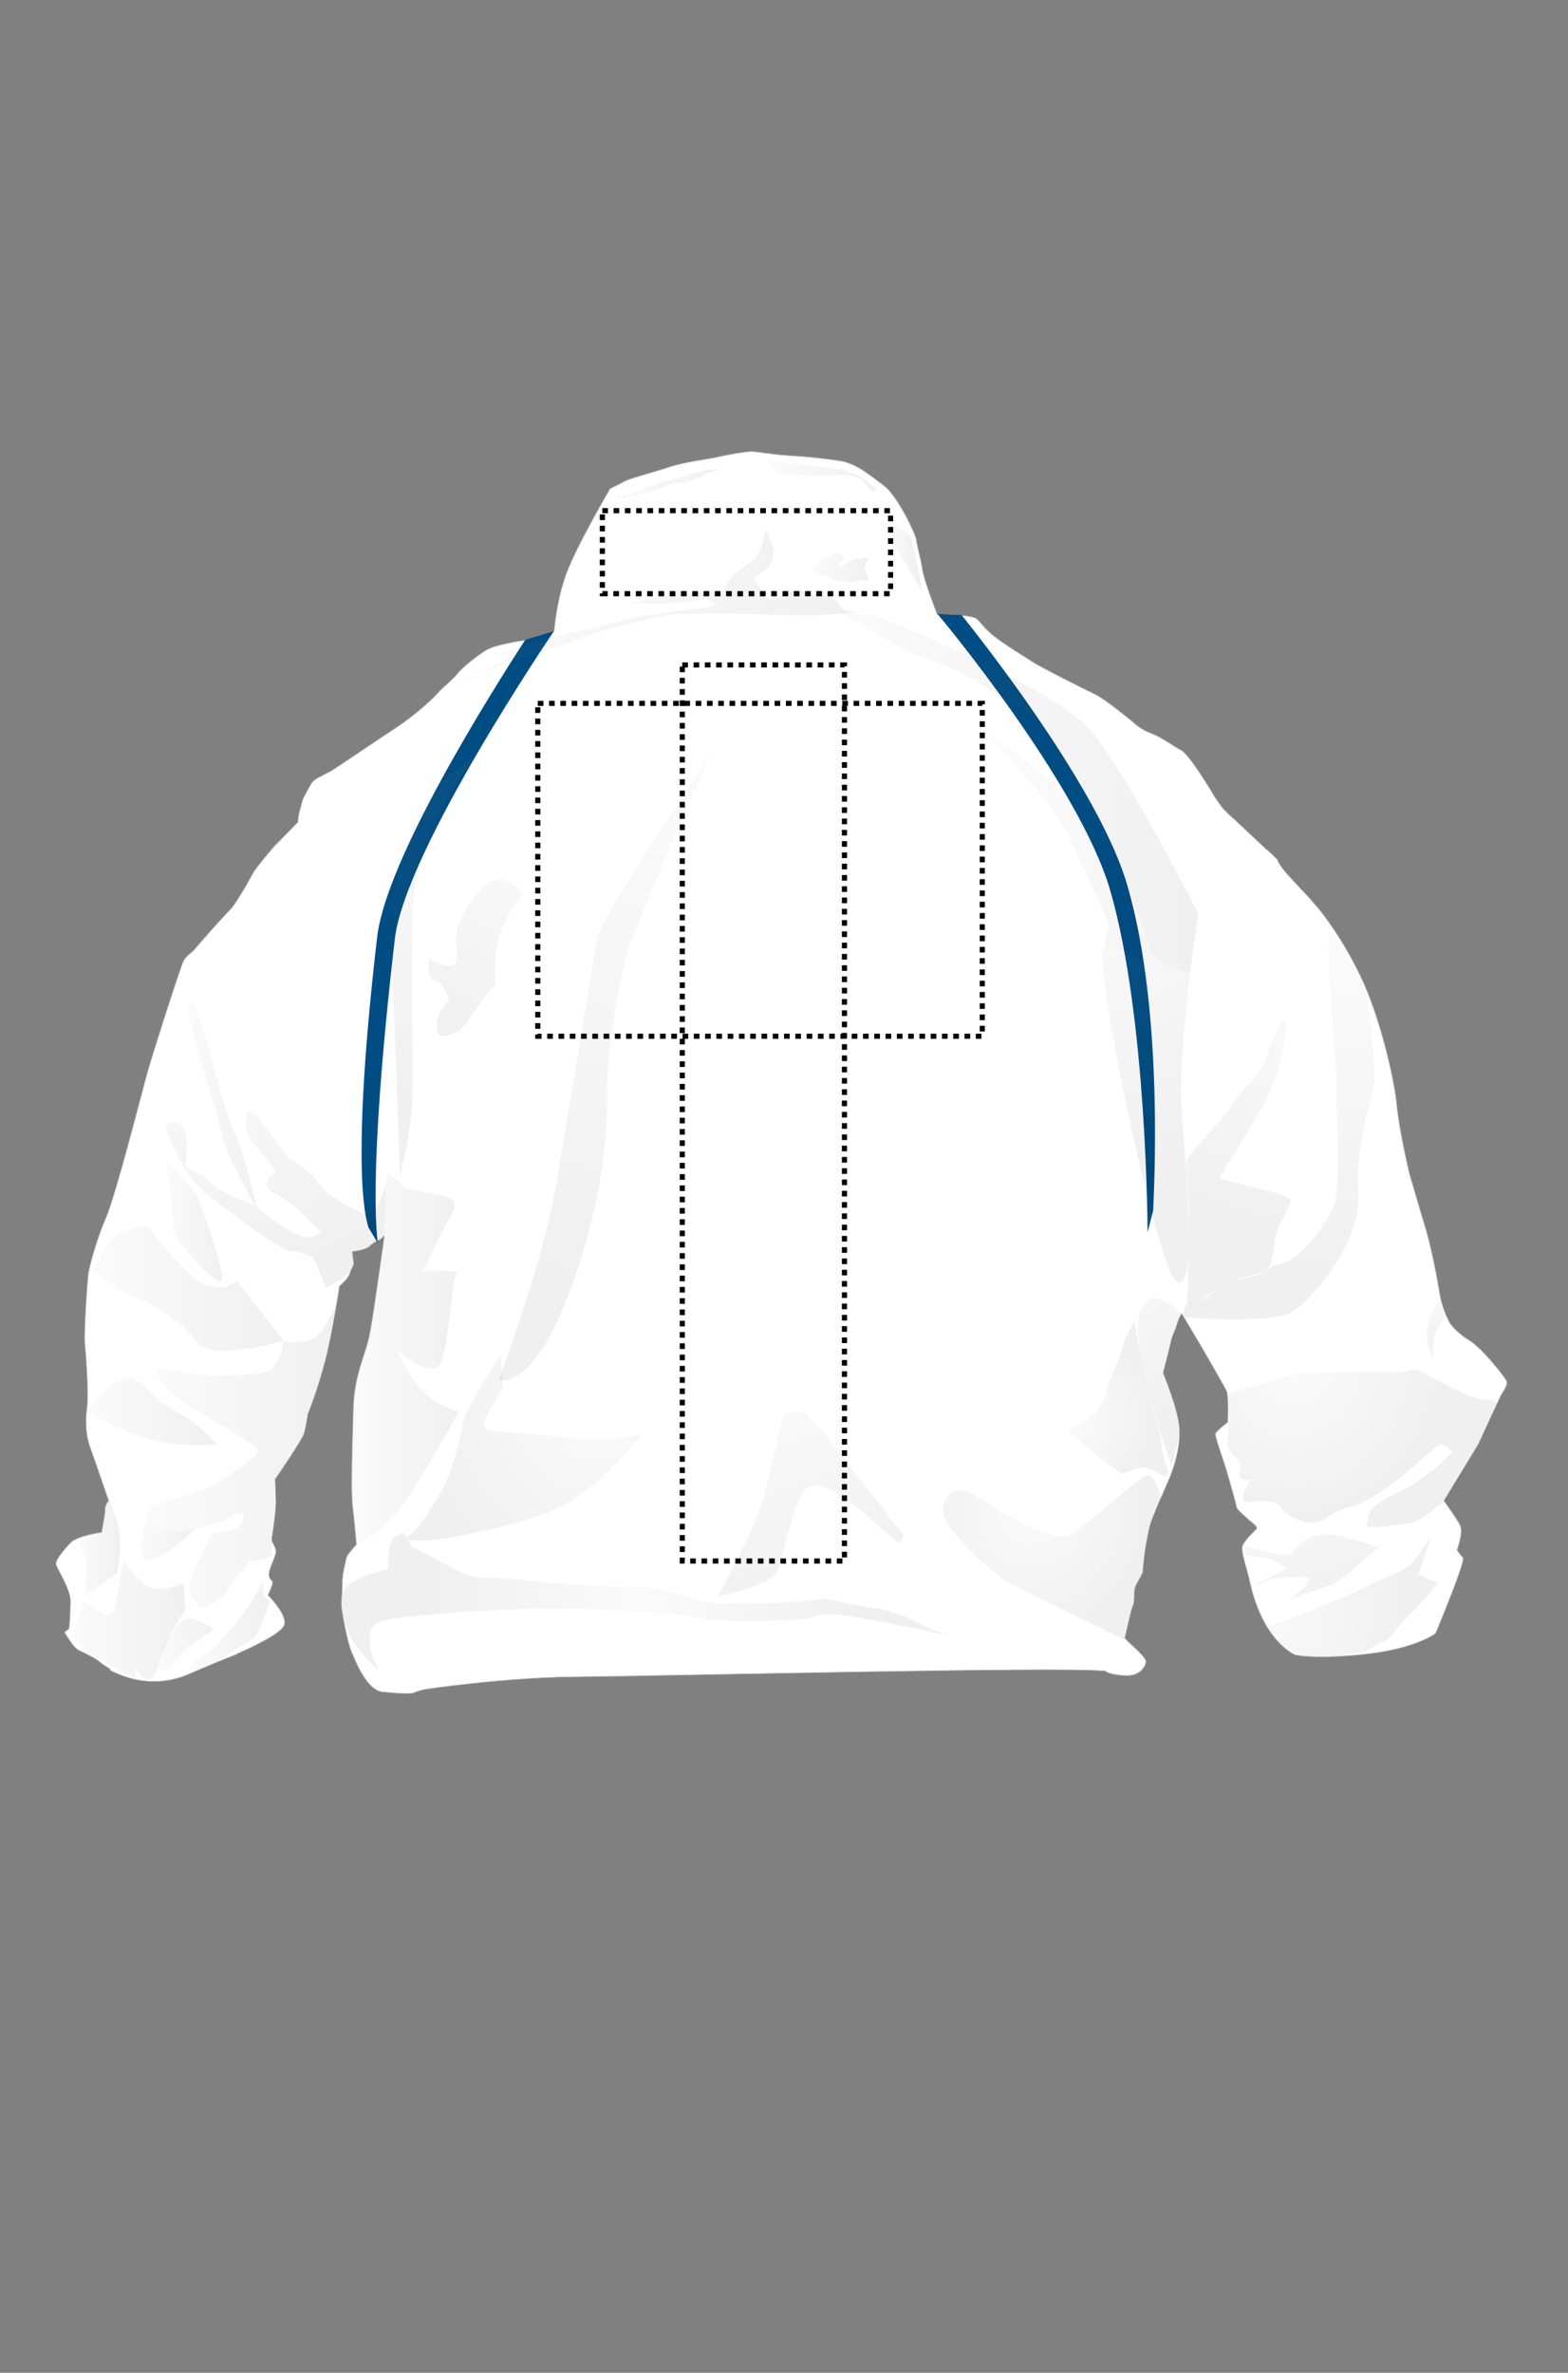 <?xml version="1.0" encoding="utf-8"?>
<!-- Generator: Adobe Illustrator 19.1.0, SVG Export Plug-In . SVG Version: 6.00 Build 0)  -->
<!DOCTYPE svg PUBLIC "-//W3C//DTD SVG 1.1//EN" "http://www.w3.org/Graphics/SVG/1.1/DTD/svg11.dtd">
<svg version="1.1" xmlns="http://www.w3.org/2000/svg" xmlns:xlink="http://www.w3.org/1999/xlink" x="0px" y="0px"
	 viewBox="0 0 612 926" enable-background="new 0 0 612 926" xml:space="preserve">
<rect x="0" y="0" width="612" height="926" fill="#808080" stroke="none"/>
<g id="BODY">
	<g>
		<path fill="#FFFFFF" stroke="#ADB0AD" stroke-width="0.25" d="M588,538.9c-0.5-1.4-9.7-12.9-14.2-15.6c-4.5-2.7-7.7-6.3-8.3-7.7
			c-0.7-1.4-2.7-5.6-3.6-10.9c-0.8-5.3-3.4-18.7-5.7-26.1c-2.3-7.5-5.3-18.1-5.9-19.9c-0.5-1.9-4.2-17.9-5.1-27.3
			c-0.8-9.3-6.4-34.6-14.5-51.1c-5.2-10.7-11-19.4-15.8-25.4c0-0.1,0-0.1,0-0.1s-0.5-0.5-1.3-1.4c-2.1-2.5-3.9-4.5-5.3-5.9
			c-0.2-0.1-0.3-0.3-0.4-0.4c-1.7-1.9-3.4-3.7-4.6-5c-3-3.2-4-5.1-4.5-6l-0.2-0.7l-0.8-0.7c-1-1.1-2.2-2.1-3.2-3
			c0,0-0.1-0.1-0.2-0.1l-6.4-6c-1.9-1.8-3.6-3.5-4.5-4.2l-1.2-1.2c0,0-2.8-2.3-5.2-5c-0.9-1.2-1.9-2.6-2.8-3.9
			c-2.7-4.6-10.3-17-13.4-18.6c-3.3-1.7-7.5-5-12-6.7c-4.5-1.7-7-4.6-7.5-4.9c-0.5-0.3-10-8.3-14.1-10.2s-22-11-24.1-12.5
			c-2.1-1.4-12.3-7.5-16.5-11.2c-4.2-3.7-4.4-5.6-6.8-6.3c-2.5-0.7-8.3-1.1-9.3-1.1c-1,0-4.8,0-4.8,0s-5.2-13.6-5.7-17.2
			c-0.5-3.6-2.3-10.3-2.5-12.1c-0.1-1.7-7.2-16.9-12.4-20.8c-5.2-3.9-10.8-8.9-17.6-9.9c-6.8-1-13.5-1.7-19.4-2
			c-5.9-0.3-12.9-1.6-15-1.6c-2.2,0-10.1,1.4-13.3,2.2c-3.1,0.7-12.7,1.9-18.2,3.7c-5.5,1.9-16,4.6-17.9,5.7
			c-1.9,1.1-5.7,2.9-5.7,2.9s-13,22.2-17,33c-4,10.8-4.8,22.5-4.8,22.5s-4.5,3.3-6.7,3.2c-2.2-0.1-15.9,1.9-19.8,4.3
			c-4,2.4-9.4,6.9-11.1,9c-1.6,2.2-6.7,6.3-7.8,7.7c-1.1,1.4-8.3,8.3-15.6,13.1c-7.2,4.7-24.5,16.5-26.3,17.5
			c-1.8,1-5.7,2.7-6.8,3.9c-1.1,1.1-4,7-4,7l-1.6,5.9l-0.3,2.6l-0.1,0.5l-8.2,8.4c-0.1,0.1-0.2,0.2-0.2,0.2c-1.2,1-7.9,9.3-8.6,10.5
			c-0.1,0.1-0.2,0.4-0.4,0.7c-0.3,0.5-0.6,0.9-0.7,1.2c0,0.1-0.1,0.1-0.1,0.2c-0.7,1.3-1.6,2.9-2.6,4.6c-1.6,2.6-3.4,5.6-4.7,7.3
			c-0.2,0.2-0.3,0.4-0.5,0.6c-1.9,1.9-7.6,8.2-10.3,11.3c-2,2.3-3.7,4.2-4.4,5.1c-0.1,0.1-0.2,0.2-0.2,0.2s-2.6,1.9-3.6,3.6
			c-1,1.7-12,35.9-14.2,43.8c-2.2,7.9-12.4,48.2-16.3,57c-3.8,8.8-6.3,18.8-6.7,21.2c-0.4,2.4-1.8,23.1-1.4,27.4
			c0.4,4.3,1.6,19.7,0.8,25.5c-0.8,5.9-0.1,11.3,1.1,14.6c1.2,3.3,7.4,21.4,7.4,21.4S41,587,41,589.1c0,2.2-1.4,8.9-1.4,8.9
			s-9.6,1.4-12,4c-2.5,2.6-6.2,6.9-5.7,8.6c0.4,1.7,5.7,9.8,5.6,14.3c-0.1,4.6-0.3,10.9-0.8,11c-0.5,0.1-1.5,1.1-1.5,1.1
			s3.3,6,5.5,7c2.2,1,6.8,3.3,8.1,4.5c1.1,1,3.6,2.5,4.1,2.8c0.1,0,0.1,0.1,0.1,0.1l-0.1,0.4c6.3,3.3,17.6,7.1,30.4,1.7
			c10.3-4.4,16.2-6.8,19.5-8.1c0,0,0-0.1,0-0.1s17-7.2,18.2-11.2c1.2-4-6.4-11.6-6.4-11.6s1.9-3.9,1.8-5c-0.1-1.1-1.1-0.6-1.4-2.7
			c-0.3-2.2,2.7-7.3,2.7-9.3c0-2-1.9-3.6-1.6-5.2s1.8-11.3,1.6-15.1c-0.1-3.7-0.3-7.9-0.3-7.9s10.5-15.2,11.3-17.9
			c0.8-2.7,1.5-7.6,1.5-7.6s3.7-8.9,6.8-20.9c3.1-12.1,5.5-29,5.5-29s3.3-2.6,4-4.9c0.7-2.3,1.8-2.9,1.5-4.6
			c-0.3-1.7-0.5-3.9-0.5-3.9s3.8-0.5,5.8-1.5l0.1,0l0.1-0.1c0.3-0.2,0.5-0.3,0.7-0.5c0.1-0.1,0.2-0.2,0.3-0.3l0.9-0.7
			c0,0,0.1-0.1,0.1-0.1l2.7-1.5c0.1-0.1,0.2-0.1,0.2-0.1l1.6-1.4c0,0-3.8,27.8-5.5,37.2c-1.6,9.3-6.2,16.2-6.6,30.1
			c-0.4,13.9-1,32.3-0.3,38c0.7,5.7,1.5,15.2,1.5,15.2s-3.1,3.3-3.7,4.6c-0.5,1.3-1.9,7.9-1.8,9.9c0.1,2-0.4,7.5-0.4,9
			c0,1.6,2.3,14.6,4,18.4c1.6,3.7,6,15.1,12.2,15.6c6.2,0.6,11.1,0.9,12.2,0.3c1.1-0.6,4.2-1.3,4.2-1.3s30.4-4.6,58.4-4.9
			c46-0.5,189.6-4,206.1-2.3c0.4-0.2,0.9-0.2,1.3,0.2c1,1,7.8,2.2,10.9,1.3c3.1-0.9,5.1-3.9,4.7-5.6c-0.4-1.7-7.1-7.5-7.1-7.5
			l-1-1.3c0,0,2.1-10,3-12.3c1-2.3,0.1-6,1.4-8.5c1.2-2.4,2.6-4.3,2.6-5.3c0-1,1.2-13.8,3.4-19.7c2.2-5.9,5.3-12.5,7.1-16.9
			c1.8-4.4,4-11.6,3.8-18.5c-0.1-6.9-6.4-22.2-6.4-22.2s2.7-10.5,3.1-12.5c0.4-2,1.6-4,2.3-6.5c0.7-2.4,1.8-4.2,1.8-4.2
			s6.7,11.3,7.5,12.6c0.8,1.3,9.7,16.8,10.1,17.8c0.4,1,0.5,6.3,0.5,7.6c0,1.3-0.1,4.4-0.1,4.4s-4.4,3.4-4.8,4.4
			c-0.4,1,3.4,11.2,4.4,14.8c1,3.6,3.8,13.1,3.8,13.9c0,0.9,3.3,3.6,4.1,4.4c0.8,0.9,4.1,3,3.8,3.9c-0.3,0.9-5.6,5-5.7,7.7
			c-0.1,2.7,2.2,9.5,2.7,11.9c4.5,21.6,14.6,28.2,17.9,29.8c3.3,0.7,10.5,1.5,26.3-0.1c17.9-1.8,26.1-6.5,28.6-8.2c0,0,0-0.1,0-0.1
			s0.1-0.2,0.3-0.6c1.7-4.1,11.5-27.8,10.4-28.9c-1.2-1.3-2.3-3-2.3-3s2.7-7,1.1-9.9c-1.6-2.9-6.2-9.3-6.2-9.3l13.5-22.2
			c0,0,7.2-15.6,8.6-18.7C587.3,542.1,588.6,540.3,588,538.9z"/>
		<g opacity="0.2">
			<path fill="#FFFFFF" d="M252.2,654.1c-1.1,0-2.2,0-3.3-0.1c-9.6-0.2-19.3,0.1-28.4,0.5c1.2,0,2.5,0,3.8-0.1
				C231.5,654.4,241.1,654.3,252.2,654.1z"/>
		</g>
	</g>
</g>
<g id="PIPING">
	<g>
		<g>
			<path fill="#004D84" d="M143.8,479c-0.1-1.2-7.8-16.8,3.4-113.3c3.6-30.7,44.6-95.6,57.8-116l11.2-3.4
				c-0.5,0.8-58.1,85.5-62.1,120.2c-11.1,95.7-6.6,118.4-6.6,118.7L143.8,479z"/>
		</g>
		<g>
			<path fill="#004D84" d="M447.9,480.9c0-0.8-0.2-83.9-14.6-133.5c-12.2-41.8-66.8-107.2-67.4-107.8l9.4,0.4
				c15,18.8,54.5,70.6,64.7,105.5c14.8,50.6,10.1,123.4,10.1,126.9L447.9,480.9z"/>
		</g>
	</g>
</g>
<g id="SHADING">
	<linearGradient id="SVGBACKID_1_" gradientUnits="userSpaceOnUse" x1="173.073" y1="238.441" x2="335.457" y2="238.441">
		<stop  offset="0" style="stop-color:#ADB0AD"/>
		<stop  offset="1" style="stop-color:#000000"/>
	</linearGradient>
	<path opacity="6.000000e-002" fill="url(#SVGBACKID_1_)" d="M173.1,270.3c0,0,23.5-11.8,30.4-13.5c6.9-1.7,29.4-10.1,33.7-11.2
		c4.3-1.1,21.9-5.9,26.4-5.9c4.5,0,12.6-0.3,16-0.3c3.5,0,31.8,0.8,35.3,0.8c3.5,0,20.6-1.1,20.6-1.1s-6.7-0.6-7.5-2.2
		c-0.8-1.7-1.9-3.1-3.2-3.6c-1.3-0.6-5.6-1.4-8-1.1c-2.4,0.3-4.3-3.9-8.5-1.1c-4.3,2.8-9.1,3.4-10.1,1.4c-1.1-2-4-7.3-4-7.3
		s7.7-3.4,7.7-8.7c0-5.3-3.2-9.8-3.2-9.8s-1.1,10.1-5.6,12.6c-4.5,2.5-7.2,5.6-8.3,6.7c-1.1,1.1-2.9,5.9-2.9,5.9s-0.8-0.6-8.8-0.6
		c-8,0-10.7,0.8-14.2,1.4c-3.5,0.6-12.8,2.8-12.8,2.8s16.6,0,18.2-0.3c1.6-0.3,11.2-1.4,11.2-1.4l4,1.7l-2.9,1.7
		c0,0-22.2,2-31.8,4.5c-9.6,2.5-23,5.6-23,5.6s-20.3,6.2-22.2,6.4c-1.9,0.3-8,2.8-8,2.8l12-2.2c0,0-4,1.7-4.8,2.2
		C197.9,257.1,173.1,270.3,173.1,270.3z"/>
	<linearGradient id="SVGBACKID_2_" gradientUnits="userSpaceOnUse" x1="317.489" y1="221.347" x2="339.196" y2="221.347">
		<stop  offset="0" style="stop-color:#ADB0AD"/>
		<stop  offset="1" style="stop-color:#000000"/>
	</linearGradient>
	<path opacity="6.000000e-002" fill="url(#SVGBACKID_2_)" d="M327.4,215.3c0,0-11,4.5-9.9,7.3c1.1,2.8,4.3,2,4.3,2l4.3,2l2.7,0.3
		l2.9,0.6l2.4-0.6l2.7-0.6l2.1,0.6v-1.4l-1.6-3.6l0.3-1.4l1.6-2.5c0,0-1.3-0.6-2.1-0.3c-0.8,0.3-2.7,0.3-2.7,0.3l-3.5,1.4l-2.7,1.7
		l-1.1-0.3l2.4-3.4L327.4,215.3z"/>
	<linearGradient id="SVGBACKID_3_" gradientUnits="userSpaceOnUse" x1="343.736" y1="217.563" x2="360.296" y2="217.563">
		<stop  offset="0" style="stop-color:#ADB0AD"/>
		<stop  offset="1" style="stop-color:#000000"/>
	</linearGradient>
	<path opacity="6.000000e-002" fill="url(#SVGBACKID_3_)" d="M360.3,231.6l-16.6-28c0,0,11,3.4,11.8,5.6
		C356.3,211.4,360.3,231.6,360.3,231.6z"/>
	<linearGradient id="SVGBACKID_4_" gradientUnits="userSpaceOnUse" x1="234.768" y1="189.958" x2="280.706" y2="189.958">
		<stop  offset="0" style="stop-color:#ADB0AD"/>
		<stop  offset="1" style="stop-color:#000000"/>
	</linearGradient>
	<path opacity="6.000000e-002" fill="url(#SVGBACKID_4_)" d="M234.8,196.5c0,0,13.9-4.8,15-5c1.1-0.3,2.4-1.1,6.1-2.5
		c3.7-1.4,12.8-3.6,12.8-3.6l6.7-2h5.3l-4.8,1.4c0,0-3.7,2.2-4.5,2.2s-3.7,1.4-4.8,1.4c-1.1,0-2.9,0-2.9,0l-4,1.4l-3.2,1.4
		c0,0-0.8,0.6-1.6,0.6c-0.8,0-4.5,0.8-4.5,0.8L234.8,196.5z"/>
	<linearGradient id="SVGBACKID_5_" gradientUnits="userSpaceOnUse" x1="298.867" y1="185.894" x2="342.4" y2="185.894">
		<stop  offset="0" style="stop-color:#ADB0AD"/>
		<stop  offset="1" style="stop-color:#000000"/>
	</linearGradient>
	<path opacity="6.000000e-002" fill="url(#SVGBACKID_5_)" d="M298.9,179.7c0,0,16.8,2.2,18.4,2.2c1.6,0,11.5,1.4,11.5,1.4l1.9,0.8l5.6,2
		l6.1,5l-2.1,0.8l-2.9-3.6c0,0-2.1-3.4-10.1-2.8c-8,0.6-14.4-0.3-14.4-0.3l-5.9,0.3l-4-2L298.9,179.7z"/>
	<linearGradient id="SVGBACKID_6_" gradientUnits="userSpaceOnUse" x1="328.78" y1="309.486" x2="467.661" y2="309.486">
		<stop  offset="0" style="stop-color:#ADB0AD"/>
		<stop  offset="1" style="stop-color:#000000"/>
	</linearGradient>
	<path opacity="6.000000e-002" fill="url(#SVGBACKID_6_)" d="M341.1,240c0,0,70.2,27.7,84.9,45.4c14.7,17.7,41.7,71.2,41.7,71.2l-3.2,23
		c0,0-13.9-3.4-15.2-8.1c-1.3-4.8-18.6-51.5-30.2-70.9c-19-31.9-59.3-44.3-63-45.7c-3.7-1.4-27.2-15.4-27.2-15.4L341.1,240z"/>
	<linearGradient id="SVGBACKID_7_" gradientUnits="userSpaceOnUse" x1="416.673" y1="346.957" x2="463.951" y2="444.889">
		<stop  offset="0" style="stop-color:#ADB0AD"/>
		<stop  offset="1" style="stop-color:#000000"/>
	</linearGradient>
	<path opacity="6.000000e-002" fill="url(#SVGBACKID_7_)" d="M464.5,379.5c0,0-10.9-2.7-14.8-6.5c0,0-1.7,4.3-18.5-3.1
		c-6.4-2.8,20.5,128.1,28.5,130.6c8,2.5,2.7-47.4,1.6-66.4c-1.1-19.1,1.6-38.4,2.1-44.3C463.9,384,464.5,379.5,464.5,379.5z"/>
	<linearGradient id="SVGBACKID_8_" gradientUnits="userSpaceOnUse" x1="385.902" y1="330.25" x2="449.514" y2="330.25">
		<stop  offset="0" style="stop-color:#ADB0AD"/>
		<stop  offset="1" style="stop-color:#000000"/>
	</linearGradient>
	<path opacity="4.000000e-002" fill="url(#SVGBACKID_8_)" d="M385.9,286.2c-1.1,3.1,24.3,22.7,33.9,45.4c9.6,22.7,13.9,28.9,12.6,31.4
		c-1.3,2.5-1.3,6.7-1.3,6.7s21.1,9,18.2,1.7c-2.9-7.3-14.7-41.8-30.4-58C403,297.2,385.9,286.2,385.9,286.2z"/>
	<linearGradient id="SVGBACKID_9_" gradientUnits="userSpaceOnUse" x1="508.472" y1="381.172" x2="478.976" y2="475.277">
		<stop  offset="0" style="stop-color:#ADB0AD"/>
		<stop  offset="1" style="stop-color:#000000"/>
	</linearGradient>
	<path opacity="6.000000e-002" fill="url(#SVGBACKID_9_)" d="M500.8,398c2.9-1.4-0.5,17.9-5.3,28.6c-4.8,10.6-19.8,31.7-19,33.1
		c0.8,1.4,26.7,6.2,27.2,8.4c0.5,2.2-5.9,11.8-6.1,14.9c-0.3,3.1-1.1,12.3-3.5,13.2c-2.4,0.8-14.2,3.4-17.9,5.9
		c-3.7,2.5-5.9,4.5-7.5,5.3c-1.6,0.8-5.3,1.7-5.3,1.7s1.1-31.9,0.5-40.6c-0.5-8.7-1.3-14-0.5-16c0.8-2,16.8-19.1,18.4-22.7
		c1.6-3.6,10.4-9.5,13.1-18.8C497.6,401.7,500.8,398,500.8,398z"/>
	<linearGradient id="SVGBACKID_10_" gradientUnits="userSpaceOnUse" x1="496.626" y1="375.802" x2="500.155" y2="497.91">
		<stop  offset="0" style="stop-color:#ADB0AD"/>
		<stop  offset="1" style="stop-color:#000000"/>
	</linearGradient>
	<path opacity="6.000000e-002" fill="url(#SVGBACKID_10_)" d="M462.5,514.1c0,0,34.9,3,42.7-2.6c7.8-5.6,26.3-27.1,25-46.5
		c-1.2-19.4,5.7-37,6.2-43c0.4-6-1.6-32.3-4.5-37.9c-2.9-5.6-9.8-21.5-12.7-19.8c-2.9,1.7,2.9,52.9,2.5,60.3
		c-0.4,7.3,2.1,40-1.6,47.3c-3.7,7.3-11.9,18.9-19.7,21.1c-7.8,2.2-1.8,0.4-6.1,3.1c-3.3,2.1-14.1,3.7-16.7,5.1
		c-3.7,1.9-5.6,5.1-8,6c-4.5,1.6-6.5,1.7-6.5,1.7C461.3,512.8,462.5,514.1,462.5,514.1z"/>
	
		<radialGradient id="SVGBACKID_11_" cx="428.175" cy="474.561" r="73.558" gradientTransform="matrix(1 0 0 1.049 0 -15.203)" gradientUnits="userSpaceOnUse">
		<stop  offset="0" style="stop-color:#ADB0AD"/>
		<stop  offset="1" style="stop-color:#000000"/>
	</radialGradient>
	<path opacity="6.000000e-002" fill="url(#SVGBACKID_11_)" d="M457.2,571.8c0,0-16.8-45.6-12.3-59.4c4.5-13.8,16.2,0.9,16.2,0.9
		l-6.8,22.4c0,0,6.6,18.1,6.6,21.1C460.9,559.7,457.2,571.8,457.2,571.8z"/>
	
		<radialGradient id="SVGBACKID_12_" cx="402.623" cy="576.775" r="45.687" gradientTransform="matrix(1 0 0 1.049 0 -15.203)" gradientUnits="userSpaceOnUse">
		<stop  offset="0" style="stop-color:#ADB0AD"/>
		<stop  offset="1" style="stop-color:#000000"/>
	</radialGradient>
	<path opacity="6.000000e-002" fill="url(#SVGBACKID_12_)" d="M439.5,640.2c0,0-42.7-20.7-46.8-23.2c-4.1-2.6-24.6-19.8-24.6-27.1
		c0-7.3,5.7-10.3,11.5-6.9c5.7,3.4,31.2,20.7,39,15.5c7.8-5.2,26.7-22.8,29.5-22.8s5.2,9.5,5.2,9.5s-5.6,12.5-5.6,15.5
		c0,3-0.9,13.1-2.1,14.1c-3.3,2.6-3.4,13.3-4.2,15.1C440.6,631.5,439.5,640.2,439.5,640.2z"/>
	
		<radialGradient id="SVGBACKID_13_" cx="504.835" cy="521.633" r="58.1" gradientTransform="matrix(1 0 0 1.049 0 -15.203)" gradientUnits="userSpaceOnUse">
		<stop  offset="0" style="stop-color:#ADB0AD"/>
		<stop  offset="1" style="stop-color:#000000"/>
	</radialGradient>
	<path opacity="6.000000e-002" fill="url(#SVGBACKID_13_)" d="M479.3,543.9c0,0,21.7-6.2,24.6-7.5c2.9-1.3,39-0.9,43.1-0.9
		c4.1,0,4.1-2.6,9.8,0.9c5.7,3.4,20.5,10.8,22.6,9.9c2.1-0.9,5.2,1.4,5.2,1.4s-5.6,13.5-6.8,15.2c-1.2,1.7-7.2,11.9-7.7,13.2
		c-0.4,1.3-5.9,8.9-5.9,8.9s-9,9-14.4,9.5c-5.3,0.4-18,3-16.4,0c1.6-3-1.2-6,10.7-11.2c11.9-5.2,22.6-16.4,22.6-16.4s-2.9-5.6-7-1.7
		c-4.1,3.9-22.6,20.7-32.4,22.8c-9.8,2.2-11.5,9-20.5,5.2c-9-3.9-5.3-6.9-11.9-7.3c-6.6-0.4-9.8,1.3-9.8-1.3s3.3-7.3,3.3-7.3
		s-4.1,1.3-4.5-1.3c-0.4-2.6,0.4-4.7,0.4-4.7s-5.3-5.6-5.3-8.2c0-2.6,0.8-7.9,0.8-7.9L479.3,543.9z"/>
	<linearGradient id="SVGBACKID_14_" gradientUnits="userSpaceOnUse" x1="495.393" y1="569.849" x2="521.525" y2="626.929">
		<stop  offset="0" style="stop-color:#ADB0AD"/>
		<stop  offset="1" style="stop-color:#000000"/>
	</linearGradient>
	<path opacity="6.000000e-002" fill="url(#SVGBACKID_14_)" d="M538.8,604c-1.2-1.3-12.7,11.2-16.8,13.3c-4.1,2.2-18,6.5-18,6.5
		s10.7-8.2,5.7-8.2c-4.9,0-12.3-0.4-15.2,1.3c-2.9,1.7-4.5,1.7-4.5,1.7l11.9-6.5c0,0-2.9-2.6-5.3-3.4c-2.5-0.9-10.7-1.7-10.7-1.7
		v-3.9c0,0,17.2,6,18.9,2.6c1.6-3.4,7.4-7.3,13.5-6.9C524.5,599.3,538.8,604,538.8,604z"/>
	<radialGradient id="SVGBACKID_15_" cx="490.041" cy="625.288" r="59.355" gradientUnits="userSpaceOnUse">
		<stop  offset="0" style="stop-color:#ADB0AD"/>
		<stop  offset="1" style="stop-color:#000000"/>
	</radialGradient>
	<path opacity="6.000000e-002" fill="url(#SVGBACKID_15_)" d="M532.7,644.5c1.2-0.4,4.9-3,7.4-3.9c2.5-0.9,6.6-7.3,9.8-10.3
		c3.3-3,11.5-12.5,11.5-12.5l-7.8-3.4l4.9-14.6c0,0-4.5,6.9-7,9.9c-2.5,3-11.1,6-20.9,10.8c-9.8,4.7-36.1,14.6-36.1,14.6
		s3.5,5.8,7.2,8.2c4.7,3,8,3.4,13.3,3.4C520.3,646.7,531.4,644.9,532.7,644.5z"/>
	<radialGradient id="SVGBACKID_16_" cx="251.613" cy="624.926" r="85.714" gradientUnits="userSpaceOnUse">
		<stop  offset="0" style="stop-color:#ADB0AD"/>
		<stop  offset="1" style="stop-color:#000000"/>
	</radialGradient>
	<path opacity="6.000000e-002" fill="url(#SVGBACKID_16_)" d="M149.5,632.5c11.1-2.6,42.2-4.3,59.9-4.7c17.6-0.4,50.9,1.3,62.8,3.4
		c11.9,2.2,26.7,1.3,37.3,0.9c10.7-0.4,9.4-3.4,20.5-1.7c11.1,1.7,39.8,7.7,39.8,7.7s-9-3-10.3-4.3c-1.2-1.3-14.4-6-16.8-6
		c-2.5,0-20.9-3.9-20.9-3.9s-15.6,2.2-27.9,1.7c-12.3-0.4-13.1,1.3-23-1.7c-9.8-3-15.6-4.7-27.5-4.7c-11.9,0-32-1.7-43.9-3
		c-11.9-1.3-13.5,0.9-22.2-3.9c-8.6-4.7-16.4-8.6-16.4-8.6l-3.3-5.6c0,0-4.5,0.9-5.3,4.7c-0.8,3.9-0.8,9.5-0.8,9.5
		s-17.4,3.6-18,10.3c-1.6,17.8,14.4,29.3,14.4,29.3S138.5,635,149.5,632.5z"/>
	
		<radialGradient id="SVGBACKID_17_" cx="232.589" cy="538.721" r="68.704" gradientTransform="matrix(1 0 0 1.049 0 -15.203)" gradientUnits="userSpaceOnUse">
		<stop  offset="0" style="stop-color:#ADB0AD"/>
		<stop  offset="1" style="stop-color:#000000"/>
	</radialGradient>
	<path opacity="6.000000e-002" fill="url(#SVGBACKID_17_)" d="M169.6,601c0,0,36.1-5.2,52.1-14.6c16-9.5,28.7-26.7,28.7-26.7
		s-15.2,3.9-30.8,1.3c-15.6-2.6-30.8-0.9-30.8-4.7c0-3.9,7.4-12.5,7.4-15.5c0-3-0.8-12.1-0.8-12.1s-14.8,23.2-14.8,26.7
		c0,3.4-4.9,21.5-8.6,27.1c-3.7,5.6-7.8,13.7-12.3,16.7C155.3,602.3,169.6,601,169.6,601z"/>
	<linearGradient id="SVGBACKID_18_" gradientUnits="userSpaceOnUse" x1="137.215" y1="530.805" x2="179.068" y2="530.805">
		<stop  offset="0" style="stop-color:#ADB0AD"/>
		<stop  offset="1" style="stop-color:#000000"/>
	</linearGradient>
	<path opacity="6.000000e-002" fill="url(#SVGBACKID_18_)" d="M139.3,603c0,0,11.5-5,21.7-21.4c10.3-16.4,18-30.6,18-30.6
		s-9.8-2.6-15.6-9.9c-5.7-7.3-8.2-13.8-8.2-13.8s14.8,12.1,17.2,3.9c2.5-8.2,4.1-25.8,4.5-29.3c0.4-3.4,1.6-5.6,1.6-5.6
		s-11.9-1.3-13.1,0c-1.2,1.3,5.3-12.1,7.8-16.8c2.5-4.7,5.3-8.2,3.7-10.8c-1.6-2.6-8.6-2.6-11.5-3.4c-2.9-0.9-7.8-1.3-8.6-3
		c-0.8-1.7-5.7-3.9-5.7-3.9s-1.5,36-5.3,53.2c-2.1,9.5-7,28.1-7.8,35.4c-0.4,4-1.1,20.2-0.7,34.1C137.8,593.1,139.3,603,139.3,603z"
		/>
	<linearGradient id="SVGBACKID_19_" gradientUnits="userSpaceOnUse" x1="206.266" y1="321.424" x2="168.457" y2="406.145">
		<stop  offset="0" style="stop-color:#ADB0AD"/>
		<stop  offset="1" style="stop-color:#000000"/>
	</linearGradient>
	<path opacity="6.000000e-002" fill="url(#SVGBACKID_19_)" d="M204.5,348.8c0,0-6.6-7.3-11.5-5.6c-4.9,1.7-13.9,14.2-14.8,20.7
		c-0.8,6.5,1.6,12.5-2.1,12.9c-3.7,0.4-8.6-2.6-8.6-2.6s-1.6,7.7,2.1,8.2c3.7,0.4,5.7,8.2,5.7,8.2s-3.3,2.2-4.5,7.3
		c-1.2,5.2,1.6,6.5,1.6,6.5s6.6,0,10.3-6c3.7-6,10.7-14.2,10.7-14.2s-1.2-14.2,2.9-22.8C200.4,352.7,204.5,348.8,204.5,348.8z"/>
	<linearGradient id="SVGBACKID_20_" gradientUnits="userSpaceOnUse" x1="258.307" y1="291.69" x2="220.31" y2="504.897">
		<stop  offset="0" style="stop-color:#ADB0AD"/>
		<stop  offset="1" style="stop-color:#000000"/>
	</linearGradient>
	<path opacity="6.000000e-002" fill="url(#SVGBACKID_20_)" d="M277.5,294.1c0,0-41.8,62-43.9,70.6c-2.1,8.6-12.7,77.9-18,105
		c-5.3,27.1-20.9,68.9-20.9,68.9s11.5,4.3,25-28c13.5-32.3,17.6-63.7,17.2-82.2c-0.4-18.5,4.9-44.8,7.4-55.1
		C246.8,363,277.5,294.1,277.5,294.1z"/>
	<linearGradient id="SVGBACKID_21_" gradientUnits="userSpaceOnUse" x1="175.117" y1="290.79" x2="151.161" y2="431.704">
		<stop  offset="0" style="stop-color:#ADB0AD"/>
		<stop  offset="1" style="stop-color:#000000"/>
	</linearGradient>
	<path opacity="6.000000e-002" fill="url(#SVGBACKID_21_)" d="M186,295c0,0-23,26.7-24.6,56.4c-1.6,29.7,0.4,70.2-0.8,82.6
		c-1.2,12.5-4.5,25-4.5,25s-2.5-76.2-3.7-93.4c-1.2-17.2,7.4-41.3,13.5-52.1C172.1,302.8,186,295,186,295z"/>
	<linearGradient id="SVGBACKID_22_" gradientUnits="userSpaceOnUse" x1="291.43" y1="542.395" x2="321.407" y2="625.357">
		<stop  offset="0" style="stop-color:#ADB0AD"/>
		<stop  offset="1" style="stop-color:#000000"/>
	</linearGradient>
	<path opacity="6.000000e-002" fill="url(#SVGBACKID_22_)" d="M312.4,550.7c6.6,2.2,35.7,43.9,38.6,46.1c2.9,2.2,0.8,5.2-0.4,5.2
		c-1.2,0-28.7-28.4-35.7-21.1c-7,7.3-9,30.6-13.1,34.4c-4.1,3.9-21.7,7.7-21.7,7.7s15.6-27.5,18.9-42.2c3.3-14.6,7-28.8,7-28.8
		L312.4,550.7z"/>
	
		<radialGradient id="SVGBACKID_23_" cx="419.435" cy="541.757" r="31.361" gradientTransform="matrix(1 0 0 1.049 0 -15.203)" gradientUnits="userSpaceOnUse">
		<stop  offset="0" style="stop-color:#ADB0AD"/>
		<stop  offset="1" style="stop-color:#000000"/>
	</radialGradient>
	<path opacity="6.000000e-002" fill="url(#SVGBACKID_23_)" d="M437.9,575.2c0,0-21.7-15.5-20.5-17.2c1.2-1.7,11.5-3.9,13.9-12.9
		c2.5-9,4.9-12.9,7-19.8c2.1-6.9,4.6-9.3,4.6-9.3s3.4,23.3,9,40.7c1.3,4.2,2,13.4,3.2,15.1c1.2,1.7,1.2,5.6-1.6,3.9
		c-2.9-1.7-5.3-3-7.4-3C444.1,572.6,437.9,575.2,437.9,575.2z"/>
	<linearGradient id="SVGBACKID_24_" gradientUnits="userSpaceOnUse" x1="556.577" y1="506.978" x2="565.063" y2="530.314">
		<stop  offset="0" style="stop-color:#ADB0AD"/>
		<stop  offset="0.57" style="stop-color:#343434"/>
		<stop  offset="1" style="stop-color:#000000"/>
	</linearGradient>
	<path opacity="6.000000e-002" fill="url(#SVGBACKID_24_)" d="M562.2,506.2c0,0-5.7,8.8-5.3,14.8c0.4,6,2.5,9,2.5,9s-0.8-7.3,1.6-11.2
		c2.5-3.9,3.3-6,3.3-6L562.2,506.2z"/>
	
		<radialGradient id="SVGBACKID_25_" cx="87.245" cy="391.174" r="101.656" gradientTransform="matrix(1 0 0 1.049 0 -15.203)" gradientUnits="userSpaceOnUse">
		<stop  offset="0" style="stop-color:#ADB0AD"/>
		<stop  offset="1" style="stop-color:#000000"/>
	</radialGradient>
	<path opacity="6.000000e-002" fill="url(#SVGBACKID_25_)" d="M64.2,439.2c0,0,6.2,17.2,13.1,23.7c7,6.5,31.6,25,36.5,25.4
		c4.9,0.4,8.6,2.6,8.6,2.6l4.9,11.6c0,0,10.5-4.8,10.6-8.8c0.1-2.6-0.5-4.9-0.5-4.9s3-0.4,6.2-2.1c3.3-1.7,6.2-4.3,6.2-4.3l1.2-21.5
		c0,0-4.1,14.5-7.8,13.2c-3.7-1.3-15.2-6.9-19.3-12.9c-4.1-6-9.8-7.3-12.3-10.3c-2.5-3-12.3-18.5-14.4-16.8
		c-2.1,1.7-1.6,8.6,1.6,12.1c3.3,3.4,9,11.2,9,11.2s-4.5,2.2-3.7,5.2c0.8,3,4.9,3.9,4.9,3.9l6.6,4.7l9.8,9.9c0,0-4.9,3-8.2,1.3
		c-3.3-1.7-10.3-6-10.3-6l-8.2-6.5l-4.9-1.7l-7.4-3.4l-7.8-6l-6.2-3.4c0,0,1.6-11.2-0.8-15.1C69.5,436.2,64.2,439.2,64.2,439.2z"/>
	<linearGradient id="SVGBACKID_26_" gradientUnits="userSpaceOnUse" x1="73.203" y1="431.233" x2="100.311" y2="431.233">
		<stop  offset="0" style="stop-color:#ADB0AD"/>
		<stop  offset="1" style="stop-color:#000000"/>
	</linearGradient>
	<path opacity="6.000000e-002" fill="url(#SVGBACKID_26_)" d="M73.2,392.3c-0.8,3.4,12.7,45.6,13.9,52.1c1.2,6.5,13.1,27.1,13.1,27.1
		s-4.9-21.5-7.8-27.5c-2.9-6-6.2-16.8-8.6-26.3c-2.5-9.5-8.2-26.7-8.2-26.7L73.2,392.3z"/>
	<linearGradient id="SVGBACKID_27_" gradientUnits="userSpaceOnUse" x1="65.034" y1="476.485" x2="86.7" y2="476.485">
		<stop  offset="0" style="stop-color:#ADB0AD"/>
		<stop  offset="1" style="stop-color:#000000"/>
	</linearGradient>
	<path opacity="6.000000e-002" fill="url(#SVGBACKID_27_)" d="M65,453l11.9,13.3c0,0,11.9,31.9,9.4,33.6c-2.5,1.7-18.5-16.4-18.5-19.4
		C67.9,477.5,65,453,65,453z"/>
	<linearGradient id="SVGBACKID_28_" gradientUnits="userSpaceOnUse" x1="36.731" y1="502.941" x2="110.566" y2="502.941">
		<stop  offset="0" style="stop-color:#ADB0AD"/>
		<stop  offset="1" style="stop-color:#000000"/>
	</linearGradient>
	<path opacity="6.000000e-002" fill="url(#SVGBACKID_28_)" d="M92.5,499.9l18,23.2c0,0-5.7,2.2-15.6,3.4c-9.8,1.3-15.2,1.3-19.7-4.7
		c-4.5-6-14.8-12.5-21.7-15.1c-7-2.6-16.8-10.8-16.8-10.8s5.7-14.6,10.3-15.1c4.5-0.4,9.8-4.7,12.3-0.4c2.5,4.3,16.8,20.2,20.9,21.1
		c4.1,0.9,7.8,0.9,7.8,0.9L92.5,499.9z"/>
	<linearGradient id="SVGBACKID_29_" gradientUnits="userSpaceOnUse" x1="58.372" y1="567.391" x2="131.896" y2="567.391">
		<stop  offset="0" style="stop-color:#ADB0AD"/>
		<stop  offset="1" style="stop-color:#000000"/>
	</linearGradient>
	<path opacity="6.000000e-002" fill="url(#SVGBACKID_29_)" d="M131.9,507.1c0,0-5.3,14.8-11.5,16.1c-6.2,1.3-9.8,0-9.8,0
		s-0.4,12.1-9.8,12.9c-9.4,0.9-21.7,0.9-25.8,0c-4.1-0.9-13.9-3-13.9-0.9c0,2.2,5.3,9,13.1,13.8c7.8,4.7,27.5,15.5,26.7,17.6
		c-0.8,2.2-15.6,12.5-20.9,14.6c-5.3,2.2-20.9,5.2-21.3,7.3c-0.4,2.2,0.4,6,3.3,7.7c2.9,1.7,7.8,2.2,14.4,0.4c6.6-1.7,11.1-3,11.1-3
		s4.5-3.9,6.2-3c1.6,0.9,1.6,0.9,1.6,0.9s-0.4,3.9-3.3,5.2c-2.9,1.3-9.4,1.7-9.4,1.7s-9,17.2-8.6,21.5c0.4,4.3,4.1,7.7,4.1,7.7
		s7-1.3,10.3-6.5c3.3-5.2,9-11.6,9-11.6l5.3-0.9l3.3-1.3c0,0-0.1-3.4,0.4-7.2c0.6-4.5,1.6-9.5,1.6-11.3c0-3.4-0.4-11.6-0.4-11.6
		s9-12.9,11.5-18.1c0.8-1.7,1-4.9,1.9-8c1.8-6.1,4.4-13.2,5.5-16.9c1.6-5.6,3.7-16.2,4.1-18.4C130.7,513.8,131.9,507.1,131.9,507.1z
		"/>
	<linearGradient id="SVGBACKID_30_" gradientUnits="userSpaceOnUse" x1="62.034" y1="641.923" x2="83.083" y2="641.923">
		<stop  offset="0" style="stop-color:#ADB0AD"/>
		<stop  offset="1" style="stop-color:#000000"/>
	</linearGradient>
	<path opacity="6.000000e-002" fill="url(#SVGBACKID_30_)" d="M67.5,648.8c0,0,3.7-3.9,4.9-5.2c1.2-1.3,4.1-2.2,6.2-4.3
		c2.1-2.2,3.7-1.7,4.5-3.9c0,0-5.3-3-8.2-3.9c-2.9-0.9-7,3.9-8.6,6c-1.6,2.2-4.9,12.1-4.1,14.2C63,654,67.5,648.8,67.5,648.8z"/>
	<linearGradient id="SVGBACKID_31_" gradientUnits="userSpaceOnUse" x1="74.042" y1="634.878" x2="105.233" y2="634.878">
		<stop  offset="0" style="stop-color:#ADB0AD"/>
		<stop  offset="1" style="stop-color:#000000"/>
	</linearGradient>
	<path opacity="6.000000e-002" fill="url(#SVGBACKID_31_)" d="M88.4,646.2c3.3-3,9-5.2,11.1-7.3c2.1-2.2,5.7-13.8,5.7-13.8l-2.5-3V617
		c0,0-4.5,8.6-7.8,12.9c-3.3,4.3-7,8.6-8.6,10.3c-1.6,1.7-6.2,6-9.4,7.3c-3.3,1.3-2.9,5.2-2.9,5.2c0.3,0.1,0.7,0.1,1.1,0.1
		c4.1-1.7,7.5-3.1,10.2-4.3C86.5,647.7,87.6,646.9,88.4,646.2z"/>
	<linearGradient id="SVGBACKID_32_" gradientUnits="userSpaceOnUse" x1="75.138" y1="650.649" x2="85.317" y2="650.649">
		<stop  offset="0" style="stop-color:#ADB0AD"/>
		<stop  offset="1" style="stop-color:#000000"/>
	</linearGradient>
	<path opacity="6.000000e-002" fill="url(#SVGBACKID_32_)" d="M75.1,652.8c2.4-0.2,6.8-2.2,10.2-4.3C82.6,649.6,79.3,651,75.1,652.8z"/>
	<linearGradient id="SVGBACKID_33_" gradientUnits="userSpaceOnUse" x1="28.938" y1="632.027" x2="72.418" y2="632.027">
		<stop  offset="0" style="stop-color:#ADB0AD"/>
		<stop  offset="1" style="stop-color:#000000"/>
	</linearGradient>
	<path opacity="6.000000e-002" fill="url(#SVGBACKID_33_)" d="M53.1,655.3l-0.4-4.7c0,0,2.5,4.7,5.3,4.7c2.9,0,3.7-5.6,4.5-7.7
		c0.8-2.2,3.7-9.9,3.7-9.9l6.2-9.5l-0.8-10.3c0,0-7.8,3.4-12.7,1.7c-4.9-1.7-10.7-10.8-10.7-10.8L44.5,629c0,0-2.5,2.2-4.9,0.4
		c-2.5-1.7-7.4-4.3-7.4-4.3s-3.3,11.6-3.3,13.3c0,1.7,4.1,6.9,8.2,8.6C41.2,648.8,53.1,655.3,53.1,655.3z"/>
	<linearGradient id="SVGBACKID_34_" gradientUnits="userSpaceOnUse" x1="29.348" y1="604.194" x2="46.969" y2="604.194">
		<stop  offset="0" style="stop-color:#ADB0AD"/>
		<stop  offset="1" style="stop-color:#000000"/>
	</linearGradient>
	<path opacity="6.000000e-002" fill="url(#SVGBACKID_34_)" d="M33,623l12.7-9c0,0,2.1-10.3,0.8-16.4c-1.2-6-3.8-12.2-3.8-12.2
		s-1.6,1.3-1.6,3.4c0,2.2-0.8,5.6-0.8,5.6s-0.5,3.6-1,3.7c-4.2,0.9-10,2.7-10,2.7s4.9,6.2,4.5,10.5C33.4,615.7,33,623,33,623z"/>
	<linearGradient id="SVGBACKID_35_" gradientUnits="userSpaceOnUse" x1="34.68" y1="550.882" x2="84.724" y2="550.882">
		<stop  offset="0" style="stop-color:#ADB0AD"/>
		<stop  offset="1" style="stop-color:#000000"/>
	</linearGradient>
	<path opacity="6.000000e-002" fill="url(#SVGBACKID_35_)" d="M84.7,563.6c0,0-15.2,1.7-28.3-2.6s-21.7-9-21.7-11.2
		c0-2.2,12.3-14.2,17.6-11.6c5.3,2.6,6.6,6,9.4,8.2c2.9,2.2,9.8,6,13.1,8.2C78.2,556.7,84.7,563.6,84.7,563.6z"/>
	<linearGradient id="SVGBACKID_36_" gradientUnits="userSpaceOnUse" x1="54.989" y1="598.417" x2="76.11" y2="598.417">
		<stop  offset="0" style="stop-color:#ADB0AD"/>
		<stop  offset="1" style="stop-color:#000000"/>
	</linearGradient>
	<path opacity="6.000000e-002" fill="url(#SVGBACKID_36_)" d="M58.7,588c0,0-7.6,20.7-1.1,20.7c6.6,0,18.5-12.1,18.5-12.1
		s-9.3,2.7-14.4-0.4C57.2,593.5,58.7,588,58.7,588z"/>
</g>
<g id="BOX_BODY">
	<g>
		
			<rect x="209.9" y="274.5" fill="none" stroke="#000000" stroke-width="2" stroke-miterlimit="10" stroke-dasharray="2.201,2.201" width="173.5" height="129.9"/>
		
			<rect x="266.3" y="259.5" fill="none" stroke="#000000" stroke-width="2" stroke-miterlimit="10" stroke-dasharray="2.201,2.201" width="63.3" height="349.7"/>
	</g>
</g>
<g id="BOX_NECK">
	
		<rect x="235.1" y="199.3" fill="none" stroke="#000000" stroke-width="2" stroke-miterlimit="10" stroke-dasharray="2.201,2.201" width="112.5" height="32.4"/>
</g>
<g id="CUSTOM">
</g>
</svg>
